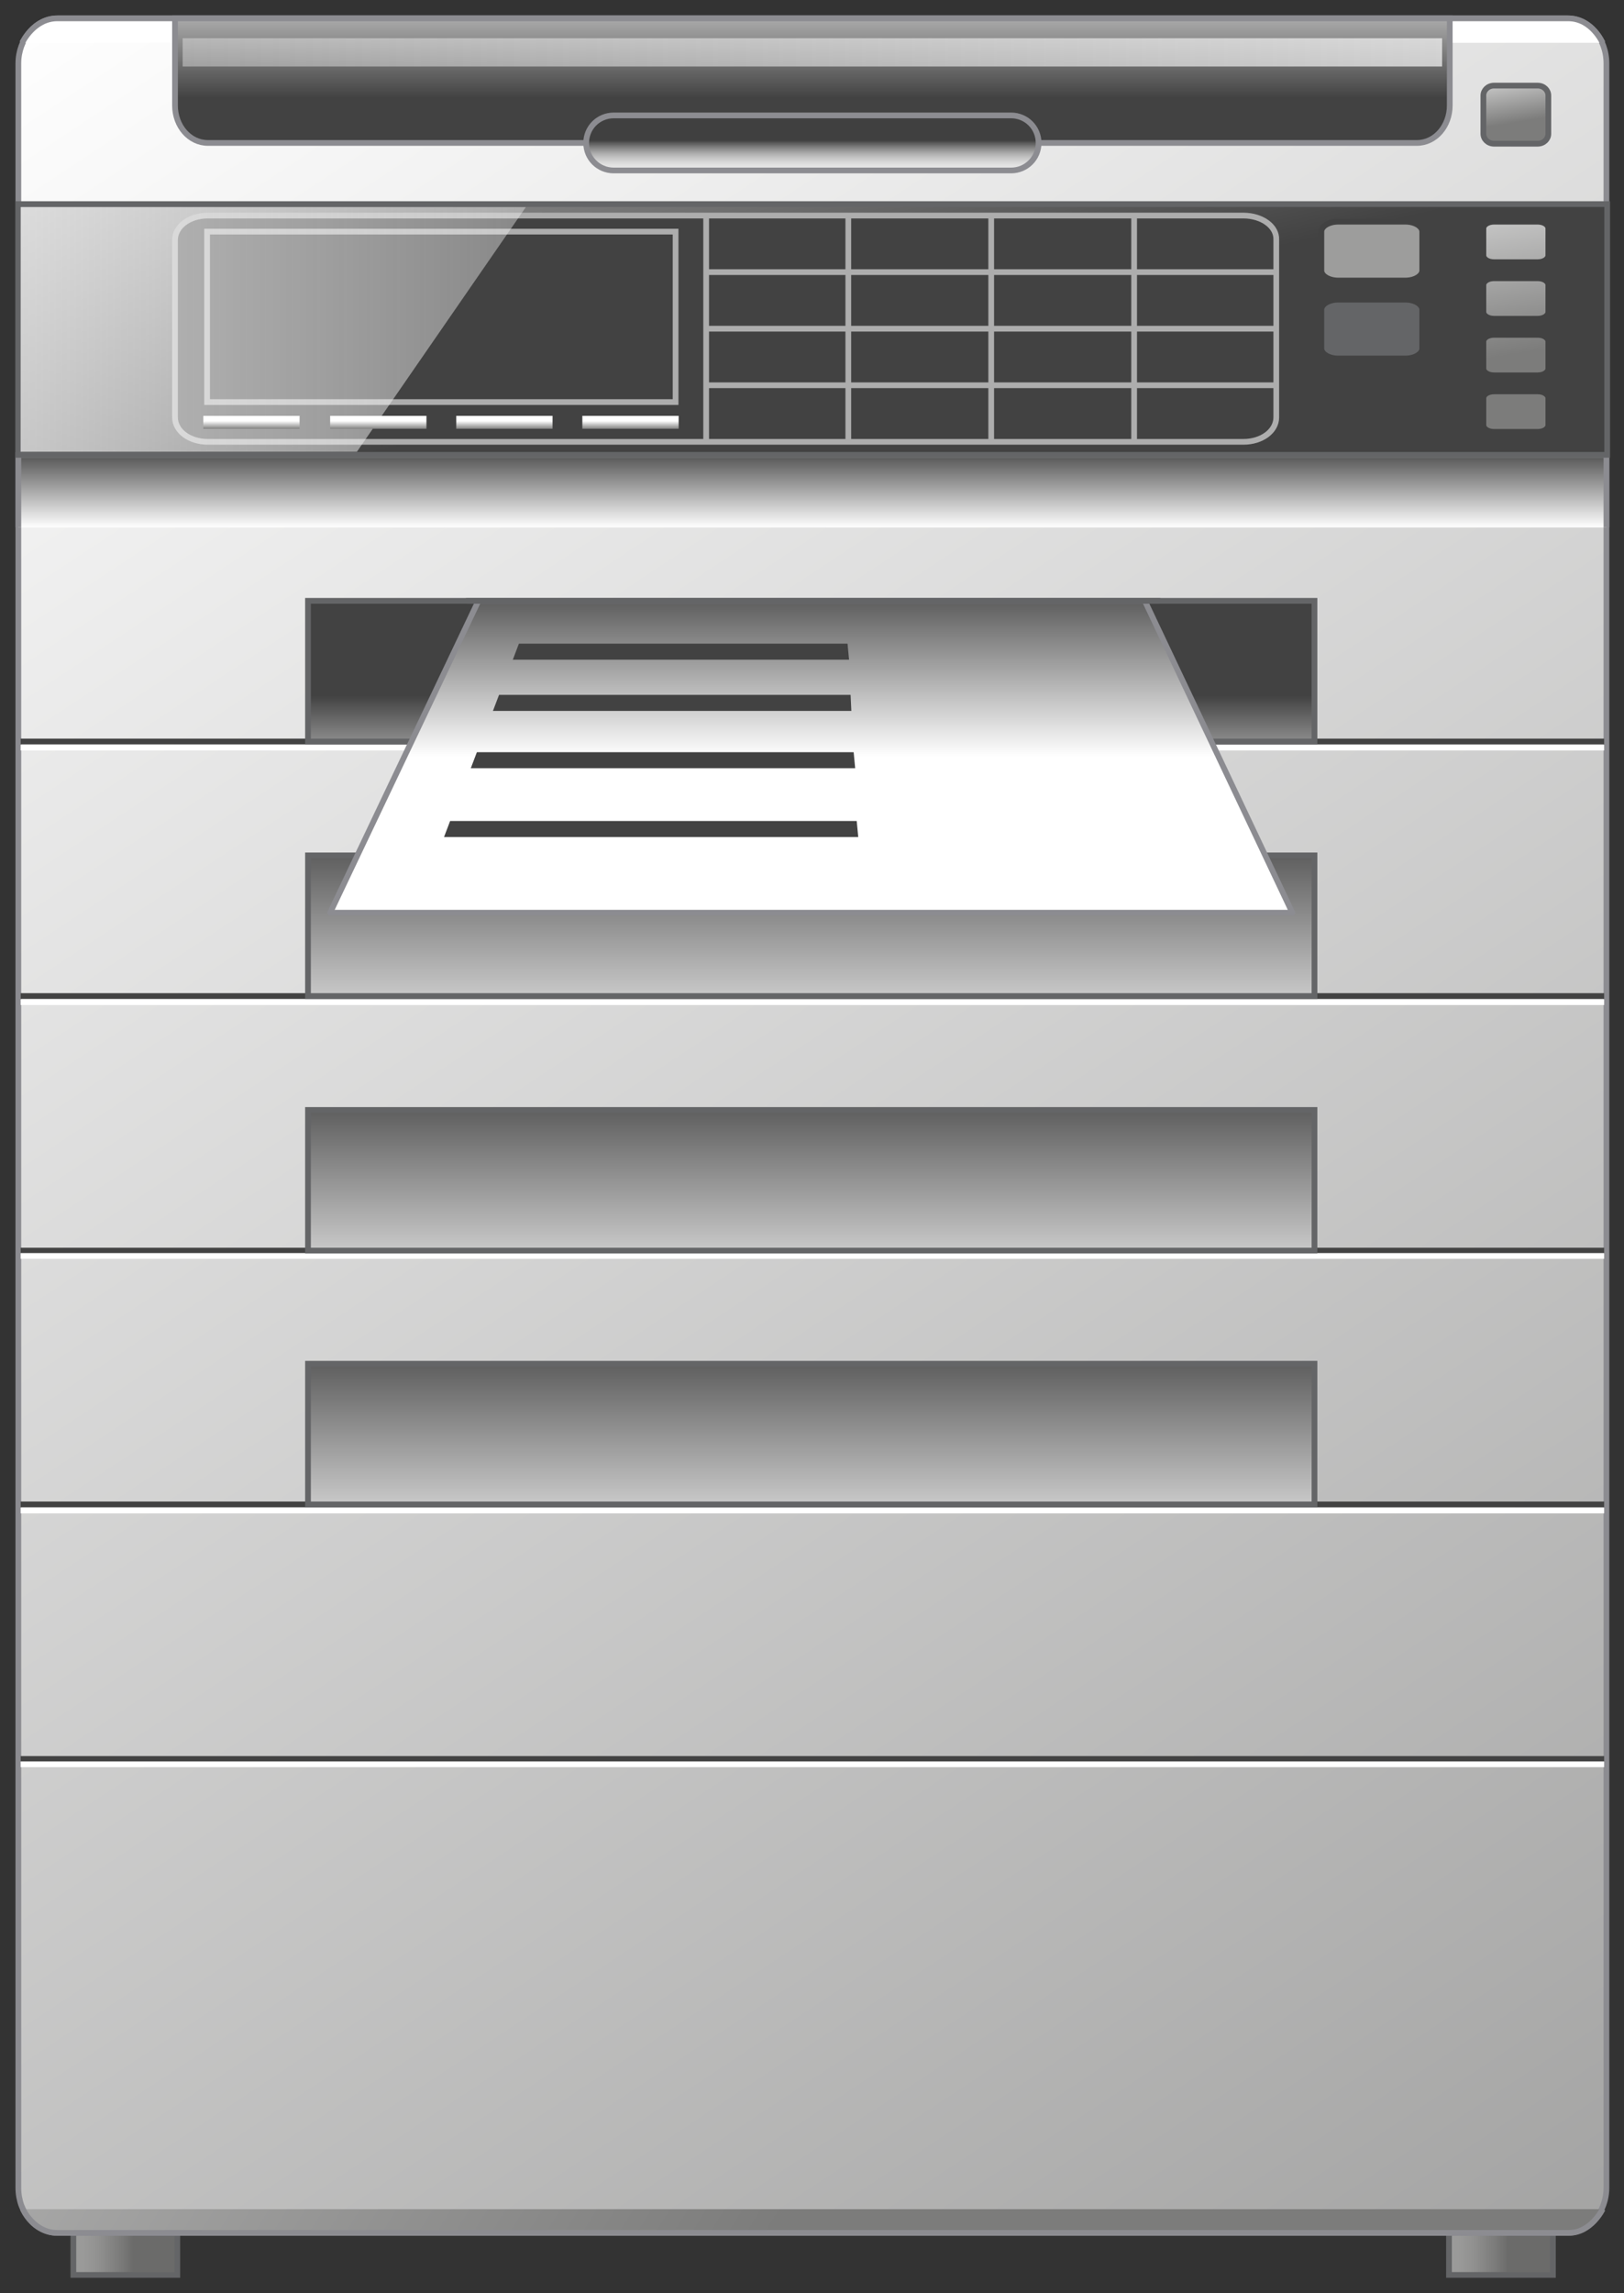 <?xml version="1.0" encoding="utf-8"?>

<!-- Copyright 2016 Siemens AG -->

<!-- Generator: Adobe Illustrator 16.0.4, SVG Export Plug-In . SVG Version: 6.00 Build 0)  -->
<!DOCTYPE svg PUBLIC "-//W3C//DTD SVG 1.1//EN" "http://www.w3.org/Graphics/SVG/1.1/DTD/svg11.dtd">
<svg version="1.1" id="PC_Hardware_Printer_Big" xmlns="http://www.w3.org/2000/svg" xmlns:xlink="http://www.w3.org/1999/xlink"
	 x="0px" y="0px" width="212.5px" height="300px" viewBox="0 0 212.5 300" enable-background="new 0 0 212.5 300"
	 xml:space="preserve">
<rect x="0" y="0" width="212.5" height="300" fill="#333333" stroke="none"/>
<g id="Housing">
	<linearGradient id="Foot_Right_1_" gradientUnits="userSpaceOnUse" x1="190.829" y1="294.83" x2="197.352" y2="294.83">
		<stop  offset="0" style="stop-color:#9A9A99"/>
		<stop  offset="0.295" style="stop-color:#919190"/>
		<stop  offset="0.777" style="stop-color:#797978"/>
		<stop  offset="1" style="stop-color:#6B6B6A"/>
	</linearGradient>
	
		<rect id="Foot_Right" x="189.6" y="292.1" fill="url(#Foot_Right_1_)" stroke="#646567" stroke-width="0.75" stroke-miterlimit="10" width="13.6" height="5.5"/>
	<linearGradient id="Foot_Left_1_" gradientUnits="userSpaceOnUse" x1="10.915" y1="294.83" x2="17.438" y2="294.83">
		<stop  offset="0" style="stop-color:#9A9A99"/>
		<stop  offset="0.295" style="stop-color:#919190"/>
		<stop  offset="0.777" style="stop-color:#797978"/>
		<stop  offset="1" style="stop-color:#6B6B6A"/>
	</linearGradient>
	
		<rect id="Foot_Left" x="9.6" y="292.1" fill="url(#Foot_Left_1_)" stroke="#646567" stroke-width="0.75" stroke-miterlimit="10" width="13.6" height="5.5"/>
	<linearGradient id="Shape_3_" gradientUnits="userSpaceOnUse" x1="7.235" y1="-2.652" x2="289.913" y2="425.083">
		<stop  offset="0" style="stop-color:#FFFFFF"/>
		<stop  offset="1" style="stop-color:#7C7C7B"/>
	</linearGradient>
	<path id="Shape_2_" fill="url(#Shape_3_)" stroke="#8C8C91" stroke-width="0.75" stroke-miterlimit="10" d="M2.4,8.3
		c0-3.2,2.3-5.9,5.1-5.9h197.6c2.8,0,5.1,2.6,5.1,5.9v277.9c0,3.2-2.3,5.9-5.1,5.9H7.5c-2.8,0-5.1-2.6-5.1-5.9V8.3z"/>
	<linearGradient id="Bottom_1_" gradientUnits="userSpaceOnUse" x1="-121.95" y1="148.212" x2="103.767" y2="287.942">
		<stop  offset="0" style="stop-color:#FFFFFF"/>
		<stop  offset="1" style="stop-color:#7C7C7B"/>
	</linearGradient>
	<path id="Bottom" fill="url(#Bottom_1_)" stroke="#8C8C91" stroke-width="0.75" stroke-miterlimit="10" d="M3,289
		c0,0,1.4,3.1,4.5,3.1c3.1,0,194.8,0,197.8,0c2.9,0,4.4-3.1,4.4-3.1"/>
	<path id="Highlight_Top" fill="#FFFFFF" stroke="#8C8C91" stroke-width="0.75" stroke-miterlimit="10" d="M209.7,5.6
		c0,0-1.4-3.2-4.5-3.2c-3.1,0-194.6,0-197.7,0c-3.1,0-4.6,3.2-4.6,3.2"/>
	
		<linearGradient id="Shape_Under_Use_Panel_1_" gradientUnits="userSpaceOnUse" x1="106.295" y1="69.055" x2="106.295" y2="58.482">
		<stop  offset="0" style="stop-color:#FFFFFF"/>
		<stop  offset="1" style="stop-color:#424242"/>
	</linearGradient>
	
		<polyline id="Shape_Under_Use_Panel_2_" fill="url(#Shape_Under_Use_Panel_1_)" stroke="#8C8C91" stroke-width="0.75" stroke-miterlimit="10" points="
		2.4,69 2.4,59.5 210.2,59.5 210.2,69 	"/>
	<path id="Devider_Lines" fill="none" stroke="#424242" stroke-width="0.75" stroke-miterlimit="10" d="M2.7,97h207.2 M2.7,130.3
		h207.2 M2.7,163.6h207.2 M2.7,196.8h207.2 M2.7,230.1h207.2"/>
	<path id="Reflection_Lines" fill="none" stroke="#FFFFFF" stroke-width="0.75" stroke-miterlimit="10" d="M2.7,97.8h207.2
		 M2.7,131.1h207.2 M2.7,164.3h207.2 M2.7,197.6h207.2 M2.7,230.8h207.2"/>
	<linearGradient id="Box_3_1_" gradientUnits="userSpaceOnUse" x1="106.16" y1="206.32" x2="106.16" y2="173.381">
		<stop  offset="0" style="stop-color:#FFFFFF"/>
		<stop  offset="1" style="stop-color:#424242"/>
	</linearGradient>
	
		<rect id="Box_3" x="40.3" y="178.4" fill="url(#Box_3_1_)" stroke="#646567" stroke-width="0.75" stroke-miterlimit="10" width="131.7" height="18.4"/>
	<linearGradient id="Box_2_1_" gradientUnits="userSpaceOnUse" x1="106.16" y1="173.112" x2="106.16" y2="140.173">
		<stop  offset="0" style="stop-color:#FFFFFF"/>
		<stop  offset="1" style="stop-color:#424242"/>
	</linearGradient>
	
		<rect id="Box_2" x="40.3" y="145.2" fill="url(#Box_2_1_)" stroke="#646567" stroke-width="0.75" stroke-miterlimit="10" width="131.7" height="18.4"/>
	<linearGradient id="Box_1_1_" gradientUnits="userSpaceOnUse" x1="106.16" y1="139.838" x2="106.16" y2="106.898">
		<stop  offset="0" style="stop-color:#FFFFFF"/>
		<stop  offset="1" style="stop-color:#424242"/>
	</linearGradient>
	
		<rect id="Box_1" x="40.3" y="111.9" fill="url(#Box_1_1_)" stroke="#646567" stroke-width="0.75" stroke-miterlimit="10" width="131.7" height="18.4"/>
	<linearGradient id="Output_Tray_1_" gradientUnits="userSpaceOnUse" x1="106.16" y1="106.295" x2="106.16" y2="90.998">
		<stop  offset="0" style="stop-color:#FFFFFF"/>
		<stop  offset="1" style="stop-color:#424242"/>
	</linearGradient>
	
		<rect id="Output_Tray" x="40.3" y="78.6" fill="url(#Output_Tray_1_)" stroke="#646567" stroke-width="0.75" stroke-miterlimit="10" width="131.7" height="18.4"/>
</g>
<g id="Use_Panel">
	<linearGradient id="Shape_4_" gradientUnits="userSpaceOnUse" x1="87.574" y1="-39.345" x2="106.95" y2="46">
		<stop  offset="0" style="stop-color:#FFFFFF"/>
		<stop  offset="1" style="stop-color:#424242"/>
	</linearGradient>
	
		<rect id="Shape" x="2.4" y="26.7" fill="url(#Shape_4_)" stroke="#646567" stroke-width="0.75" stroke-miterlimit="10" width="207.9" height="32.8"/>
	<path id="Outline_Keypad__x2B_Display" fill="#424242" stroke="#ADADAD" stroke-width="0.75" stroke-miterlimit="10" d="
		M162.7,28.2H27.2c-2.4,0-4.3,1.4-4.3,3.2v23.2c0,1.8,1.9,3.2,4.3,3.2h135.5c2.4,0,4.3-1.4,4.3-3.2V31.4
		C167.1,29.6,165.1,28.2,162.7,28.2z"/>
	
		<rect id="Display_1_" x="27.1" y="30.3" fill="none" stroke="#ADADAD" stroke-width="0.75" stroke-miterlimit="10" width="61.3" height="22.3"/>
	<path id="Keypad" fill="none" stroke="#ADADAD" stroke-width="0.75" stroke-miterlimit="10" d="M92.4,28.3v29.3 M148.4,28.3v29.3
		 M129.7,28.3v29.3 M111,28.3v29.3 M92.4,35.6h74.7 M92.4,50.4h74.7 M92.4,43h74.7"/>
	
		<linearGradient id="Refection_1_" gradientUnits="userSpaceOnUse" x1="758.006" y1="43.1" x2="824.066" y2="43.1" gradientTransform="matrix(-1 0 0 1 826.801 0)">
		<stop  offset="0" style="stop-color:#F2F2F2;stop-opacity:0.4"/>
		<stop  offset="1" style="stop-color:#F7F7F7;stop-opacity:0.7"/>
	</linearGradient>
	<polygon id="Refection" fill="url(#Refection_1_)" points="2.7,27.1 68.8,27.1 46.7,59.1 2.7,59.1 	"/>
	<path id="Button_Big_2" fill="#646567" stroke="#424242" stroke-width="0.75" stroke-miterlimit="10" d="M172.9,45.6
		c0,0.7,1,1.3,2.2,1.3h8.8c1.2,0,2.2-0.6,2.2-1.3v-5.1c0-0.7-1-1.3-2.2-1.3h-8.8c-1.2,0-2.2,0.6-2.2,1.3V45.6z"/>
	<path id="Button_Big_1" fill="#9D9D9C" stroke="#424242" stroke-width="0.75" stroke-miterlimit="10" d="M172.9,30.3
		c0-0.7,1-1.3,2.2-1.3h8.8c1.2,0,2.2,0.6,2.2,1.3v5.1c0,0.7-1,1.3-2.2,1.3h-8.8c-1.2,0-2.2-0.6-2.2-1.3V30.3z"/>
	<linearGradient id="Buttons_1_" gradientUnits="userSpaceOnUse" x1="193.632" y1="14.773" x2="198.926" y2="46.184">
		<stop  offset="0" style="stop-color:#FFFFFF"/>
		<stop  offset="1" style="stop-color:#7C7C7B"/>
	</linearGradient>
	<path id="Buttons" fill="url(#Buttons_1_)" stroke="#424242" stroke-width="0.75" stroke-miterlimit="10" d="M194.1,29.9
		c0-0.5,0.6-0.9,1.4-0.9h5.7c0.8,0,1.4,0.4,1.4,0.9v3.5c0,0.5-0.6,0.9-1.4,0.9h-5.7c-0.8,0-1.4-0.4-1.4-0.9V29.9z M194.1,40.8
		c0,0.5,0.6,0.9,1.4,0.9h5.7c0.8,0,1.4-0.4,1.4-0.9v-3.5c0-0.5-0.6-0.9-1.4-0.9h-5.7c-0.8,0-1.4,0.4-1.4,0.9V40.8z M194.1,48.2
		c0,0.5,0.6,0.9,1.4,0.9h5.7c0.8,0,1.4-0.4,1.4-0.9v-3.5c0-0.5-0.6-0.9-1.4-0.9h-5.7c-0.8,0-1.4,0.4-1.4,0.9V48.2z M194.1,55.6
		c0,0.5,0.6,0.9,1.4,0.9h5.7c0.8,0,1.4-0.4,1.4-0.9v-3.5c0-0.5-0.6-0.9-1.4-0.9h-5.7c-0.8,0-1.4,0.4-1.4,0.9V55.6z"/>
	
		<linearGradient id="Buttons_under_Display_1_" gradientUnits="userSpaceOnUse" x1="57.725" y1="55.073" x2="57.725" y2="56.141">
		<stop  offset="0" style="stop-color:#FFFFFF"/>
		<stop  offset="1" style="stop-color:#7C7C7B"/>
	</linearGradient>
	<path id="Buttons_under_Display" fill="url(#Buttons_under_Display_1_)" d="M39.2,56.1H26.6v-1.7h12.6V56.1z M88.8,54.4H76.2v1.7
		h12.6V54.4z M55.8,54.4H43.2v1.7h12.6V54.4z M72.3,54.4H59.7v1.7h12.6V54.4z"/>
</g>
<linearGradient id="On-Off_Buton_1_" gradientUnits="userSpaceOnUse" x1="196.927" y1="6.535" x2="198.52" y2="15.988">
	<stop  offset="0" style="stop-color:#FFFFFF"/>
	<stop  offset="1" style="stop-color:#7C7C7B"/>
</linearGradient>
<path id="On-Off_Buton" fill="url(#On-Off_Buton_1_)" stroke="#646567" stroke-width="0.75" stroke-miterlimit="10" d="M194.1,17.5
	c0,0.7,0.6,1.3,1.4,1.3h5.7c0.8,0,1.4-0.6,1.4-1.3v-5c0-0.7-0.6-1.3-1.4-1.3h-5.7c-0.8,0-1.4,0.6-1.4,1.3V17.5z"/>
<g id="Cover_1_">
	<linearGradient id="Shape_5_" gradientUnits="userSpaceOnUse" x1="106.295" y1="-6.03" x2="106.295" y2="12.832">
		<stop  offset="0" style="stop-color:#FFFFFF"/>
		<stop  offset="1" style="stop-color:#424242"/>
	</linearGradient>
	<path id="Shape_1_" fill="url(#Shape_5_)" stroke="#8C8C91" stroke-width="0.75" stroke-miterlimit="10" d="M22.9,13.8
		c0,2.7,1.9,4.9,4.3,4.9h158.2c2.4,0,4.3-2.2,4.3-4.9V2.4H22.9V13.8z"/>
	<linearGradient id="Reflction_1_" gradientUnits="userSpaceOnUse" x1="23.879" y1="6.915" x2="188.679" y2="6.915">
		<stop  offset="0" style="stop-color:#F2F2F2;stop-opacity:0.4"/>
		<stop  offset="1" style="stop-color:#F7F7F7;stop-opacity:0.7"/>
	</linearGradient>
	<rect id="Reflction" x="23.9" y="5" fill="url(#Reflction_1_)" width="164.8" height="3.7"/>
</g>
<linearGradient id="Handle_Cover_1_" gradientUnits="userSpaceOnUse" x1="106.297" y1="24.5" x2="106.297" y2="18.375">
	<stop  offset="0" style="stop-color:#A5A5A5"/>
	<stop  offset="4.758149e-02" style="stop-color:#B5B5B5"/>
	<stop  offset="0.151" style="stop-color:#D3D3D3"/>
	<stop  offset="0.239" style="stop-color:#E5E5E5"/>
	<stop  offset="0.302" style="stop-color:#ECECEC"/>
	<stop  offset="0.407" style="stop-color:#E8E8E8"/>
	<stop  offset="0.514" style="stop-color:#DCDCDC"/>
	<stop  offset="0.621" style="stop-color:#C7C7C7"/>
	<stop  offset="0.729" style="stop-color:#ABABAB"/>
	<stop  offset="0.838" style="stop-color:#868686"/>
	<stop  offset="0.945" style="stop-color:#5A5A5A"/>
	<stop  offset="1" style="stop-color:#404040"/>
</linearGradient>
<path id="Handle_Cover" fill="url(#Handle_Cover_1_)" stroke="#8C8C91" stroke-width="0.75" stroke-miterlimit="10" d="M132.3,22.3
	c2,0,3.6-1.6,3.6-3.6s-1.6-3.6-3.6-3.6H80.3c-2,0-3.6,1.6-3.6,3.6s1.6,3.6,3.6,3.6H132.3z"/>
<g id="Paper">
	<linearGradient id="Sheet_1_" gradientUnits="userSpaceOnUse" x1="106.16" y1="99.018" x2="106.16" y2="75.076">
		<stop  offset="0" style="stop-color:#FFFFFF"/>
		<stop  offset="1" style="stop-color:#424242"/>
	</linearGradient>
	
		<polygon id="Sheet" fill="url(#Sheet_1_)" stroke="#8C8C91" stroke-width="0.75" stroke-linecap="round" stroke-linejoin="round" stroke-miterlimit="10" points="
		169.1,119.4 43.2,119.4 62.6,78.6 149.8,78.6 	"/>
	<path id="Text" fill="#424242" d="M111.1,86.3H67.1l0.8-2.1h43L111.1,86.3z M111.3,90.9h-46L64.5,93h46.9L111.3,90.9z M111.7,98.4
		H62.4l-0.8,2.1h50.3L111.7,98.4z M112.1,107.4H58.9l-0.8,2.1h54.2L112.1,107.4z"/>
	
		<line id="Shadow_Line" fill="none" stroke="#646567" stroke-width="0.75" stroke-linecap="round" stroke-linejoin="round" stroke-miterlimit="10" x1="61.1" y1="78.6" x2="151.7" y2="78.6"/>
</g>
</svg>
